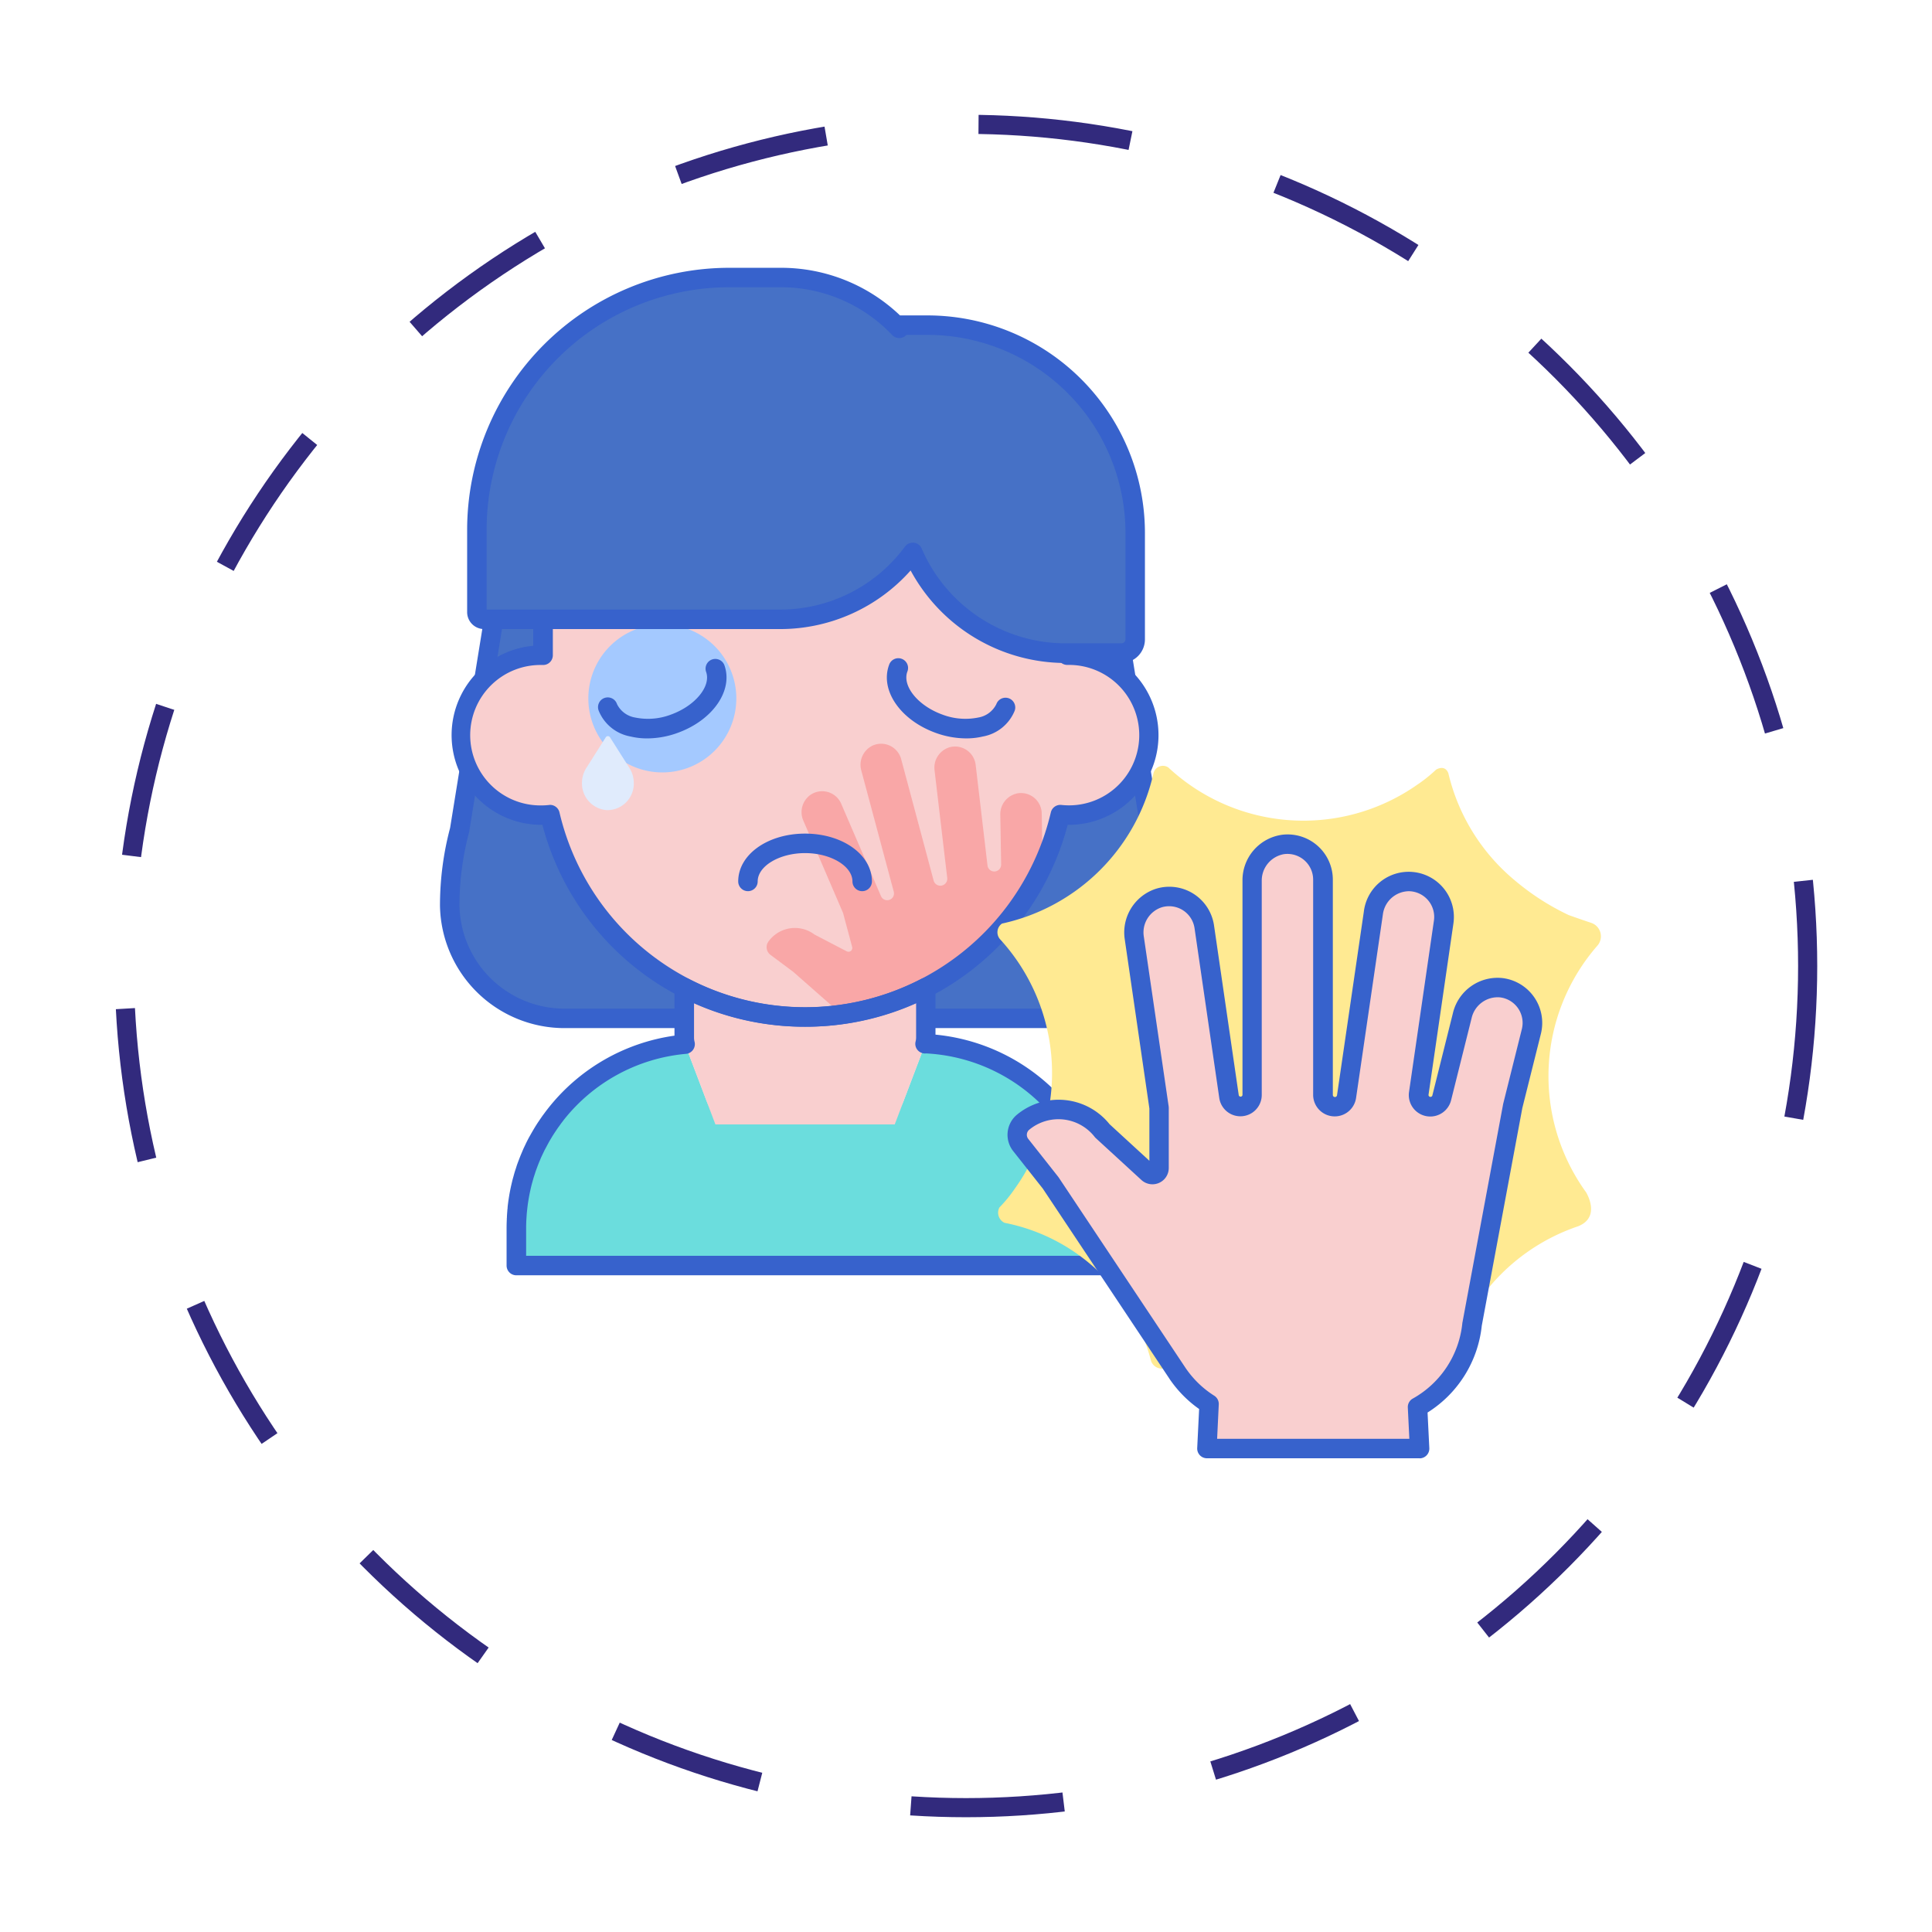 <svg xmlns="http://www.w3.org/2000/svg" xmlns:xlink="http://www.w3.org/1999/xlink" width="101" height="101" viewBox="0 0 101 101">
  <defs>
    <filter id="Эллипс_2" x="0" y="0" width="101" height="101" filterUnits="userSpaceOnUse">
      <feOffset dx="2" dy="5" input="SourceAlpha"/>
      <feGaussianBlur stdDeviation="2" result="blur"/>
      <feFlood flood-opacity="0.161"/>
      <feComposite operator="in" in2="blur"/>
      <feComposite in="SourceGraphic"/>
    </filter>
  </defs>
  <g id="Сгруппировать_135" data-name="Сгруппировать 135" transform="translate(-156 -23)">
    <g id="physical-abuse" transform="translate(178.973 37)">
      <path id="Контур_66" data-name="Контур 66" d="M40.669,124.906l-2.5-15.48H7.048l-2.5,15.464,0,.016a15.342,15.342,0,0,0-.514,3.935h0a5.993,5.993,0,0,0,6.085,5.9H35.1a5.993,5.993,0,0,0,6.086-5.9h0A15.326,15.326,0,0,0,40.669,124.906Zm0,0" transform="translate(-3.491 -95.501)" fill="#4671c6"/>
      <path id="Контур_67" data-name="Контур 67" d="M31.606,131.756H6.622a6.509,6.509,0,0,1-6.594-6.406,15.832,15.832,0,0,1,.529-4.058l2.5-15.439a.508.508,0,0,1,.5-.427H34.673a.509.509,0,0,1,.5.427l2.5,15.456a15.856,15.856,0,0,1,.524,4.041A6.51,6.51,0,0,1,31.606,131.756ZM3.99,106.444,1.557,121.48c0,.017-.006.034-.01.05a14.857,14.857,0,0,0-.5,3.82,5.491,5.491,0,0,0,5.577,5.388H31.607a5.491,5.491,0,0,0,5.577-5.387,14.838,14.838,0,0,0-.5-3.8.42.42,0,0,1-.01-.05L34.24,106.444Zm0,0" transform="translate(0 -92.01)" fill="#3762cc"/>
      <path id="Контур_68" data-name="Контур 68" d="M40.579,56.331c-.029,0-.058,0-.086,0V55.041a13.7,13.7,0,0,0-27.4,0v1.294c-.029,0-.057,0-.086,0a4.18,4.18,0,0,0,0,8.361,4.307,4.307,0,0,0,.448-.025,13.7,13.7,0,0,0,26.679,0,4.18,4.18,0,1,0,.448-8.336Zm0,0" transform="translate(-7.677 -36.079)" fill="#f9cfcf"/>
      <path id="Контур_69" data-name="Контур 69" d="M148.6,201.857l-.026-.338-.04-2.35a1.084,1.084,0,0,0-1.237-1.055,1.111,1.111,0,0,0-.929,1.133l.044,2.587a.358.358,0,0,1-.714.048l-.618-5.253a1.084,1.084,0,0,0-1.337-.926,1.112,1.112,0,0,0-.811,1.22l.663,5.626a.363.363,0,0,1-.71.136l-1.7-6.356a1.084,1.084,0,0,0-1.456-.723,1.111,1.111,0,0,0-.626,1.324l1.694,6.323a.355.355,0,0,1-.67.232l-2.075-4.821a1.084,1.084,0,0,0-1.567-.493,1.106,1.106,0,0,0-.411,1.381l2.073,4.817.476,1.776a.2.2,0,0,1-.288.231l-1.681-.876a1.7,1.7,0,0,0-2.416.38.5.5,0,0,0,.119.685l1.18.879,2.539,2.232A13.709,13.709,0,0,0,148.6,201.857Zm0,0" transform="translate(-117.048 -170.645)" fill="#f9a7a7"/>
      <path id="Контур_70" data-name="Контур 70" d="M62.044,327.933c0-.052-.006-.1-.01-.154-.006-.1-.012-.2-.022-.3-.005-.061-.012-.122-.019-.182-.009-.086-.02-.173-.032-.259-.009-.066-.019-.131-.029-.2s-.027-.159-.041-.237-.026-.137-.04-.205-.032-.144-.048-.215-.033-.146-.052-.218-.032-.116-.048-.174a9.579,9.579,0,0,0-.308-.926l-.029-.077c-.04-.1-.083-.2-.126-.3l-.036-.083c-.045-.1-.092-.2-.14-.3l-.032-.066q-.078-.156-.162-.308l-.015-.027a9.673,9.673,0,0,0-8.072-5l-.024.03h.017l-1.136,2.994a1.858,1.858,0,0,1-1.737,1.2H43.091a1.858,1.858,0,0,1-1.737-1.2l-.987-2.6a1.436,1.436,0,0,1-.15-.394h0a9.663,9.663,0,0,0-6.759,3.676h0l-.018.023c-.052.067-.1.136-.154.2l-.093.128c-.048.068-.095.136-.142.2-.031.046-.062.092-.092.139-.045.068-.088.136-.13.206q-.045.074-.089.149c-.041.069-.081.137-.119.207-.029.052-.058.105-.086.159-.037.069-.074.138-.109.208s-.055.113-.082.17-.067.137-.1.206-.058.137-.087.205c-.046.109-.09.22-.132.331-.029.076-.058.152-.085.229-.021.061-.04.122-.061.184s-.049.148-.071.224-.036.125-.053.187-.042.151-.061.228-.03.126-.045.189c-.018.079-.035.157-.051.235-.013.063-.025.125-.036.188q-.022.122-.042.246c-.009.061-.019.122-.028.184-.012.086-.022.174-.031.261-.006.058-.013.116-.018.174-.009.1-.015.2-.021.294,0,.049-.007.1-.009.148-.006.148-.01.3-.01.447v1.936H62.056v-1.936C62.056,328.235,62.052,328.084,62.044,327.933Zm0,0" transform="translate(-27.382 -278.163)" fill="#6bdddd"/>
      <path id="Контур_71" data-name="Контур 71" d="M102.025,302.811H111.4l1.591-4.191h-.01a1.394,1.394,0,0,0,.046-.334v-2.633a13.7,13.7,0,0,1-12.628,0v2.641a1.4,1.4,0,0,0,.043.326h-.008Zm0,0" transform="translate(-87.598 -258.029)" fill="#f9cfcf"/>
      <g id="Сгруппировать_1" data-name="Сгруппировать 1" transform="translate(0.637 4.751)">
        <path id="Контур_72" data-name="Контур 72" d="M23.3,72.259A14.142,14.142,0,0,1,9.566,61.705H9.509a4.689,4.689,0,0,1-.423-9.359v-.8a14.21,14.21,0,0,1,28.42,0v.8a4.689,4.689,0,0,1-.423,9.359h-.057A14.141,14.141,0,0,1,23.3,72.259ZM9.958,60.662a.509.509,0,0,1,.5.394,13.191,13.191,0,0,0,25.687,0,.51.51,0,0,1,.55-.391,3.671,3.671,0,1,0,.4-7.32l-.077,0a.5.5,0,0,1-.368-.144.508.508,0,0,1-.154-.364V51.546a13.192,13.192,0,0,0-26.385,0v1.294a.509.509,0,0,1-.154.365.5.5,0,0,1-.368.144l-.062,0h0a3.671,3.671,0,1,0-.01,7.341,3.556,3.556,0,0,0,.395-.022Zm0,0" transform="translate(-4.82 -37.336)" fill="#3762cc"/>
        <path id="Контур_73" data-name="Контур 73" d="M58.561,307.208H27.907a.509.509,0,0,1-.509-.509v-1.936q0-.236.011-.47c0-.034,0-.069.006-.1l0-.052c.006-.1.013-.207.022-.31,0-.046.009-.091.014-.136l0-.047c.01-.092.021-.184.033-.275.009-.065.019-.13.029-.195.013-.085.027-.172.043-.258.012-.066.025-.132.038-.2.017-.084.035-.166.054-.248.015-.067.031-.133.047-.2s.043-.161.065-.24l.01-.039c.015-.053.03-.106.045-.159.022-.073.046-.145.07-.218l.022-.069c.015-.048.031-.1.047-.143.024-.068.05-.136.075-.2l.014-.037c.044-.117.09-.233.139-.348l.021-.049c.023-.056.047-.112.071-.167s.053-.114.08-.171l.04-.084c.022-.047.045-.095.069-.142.035-.07.072-.14.109-.209l.1-.177c.041-.073.083-.145.125-.217.031-.053.063-.106.095-.158.044-.072.09-.144.136-.215l.1-.147c.048-.072.1-.144.148-.215l.1-.134c.054-.074.108-.145.163-.216l.02-.025a10.226,10.226,0,0,1,6.616-3.812v-2.516a.508.508,0,0,1,.744-.451,13.189,13.189,0,0,0,12.157,0,.509.509,0,0,1,.744.451v2.462a10.253,10.253,0,0,1,7.979,5.224l.016.028c.059.107.115.215.17.324l.034.069c.051.1.1.208.148.313l.038.086c.046.1.091.208.133.314l.031.079a10.155,10.155,0,0,1,.325.976l.014.051c.012.044.025.088.036.132.017.065.032.13.047.194l.008.036c.018.075.035.151.051.227s.028.143.042.215.03.167.044.25.021.138.031.207c.012.091.024.181.034.272s.015.136.021.192c.009.1.016.206.023.31l0,.056c0,.035,0,.07.006.106.007.159.012.318.012.478V306.7A.509.509,0,0,1,58.561,307.208ZM28.416,306.19H58.052v-1.427c0-.145,0-.288-.011-.431l-.009-.146c-.005-.092-.012-.186-.02-.279,0-.05-.01-.1-.016-.147l0-.026c-.009-.083-.019-.165-.031-.246-.008-.062-.018-.123-.028-.185s-.025-.15-.039-.225-.025-.13-.038-.195-.03-.135-.046-.2l-.009-.037c-.013-.057-.026-.113-.04-.169-.009-.037-.02-.073-.03-.11l-.015-.055a9.07,9.07,0,0,0-.292-.877l-.026-.07c-.039-.1-.08-.19-.12-.283L57.244,301c-.043-.1-.087-.189-.133-.282l-.031-.063c-.049-.1-.1-.195-.153-.291l.431-.271-.445.246a9.223,9.223,0,0,0-7.576-4.73.489.489,0,0,1-.279-.045.5.5,0,0,1-.28-.568.851.851,0,0,0,.029-.2v-1.822a14.215,14.215,0,0,1-11.61,0V294.8a.885.885,0,0,0,.029.206.51.51,0,0,1-.477.628,9.193,9.193,0,0,0-6.385,3.481l-.015.019,0,.006c-.048.06-.1.126-.144.191l-.088.12c-.046.064-.09.129-.134.194l-.089.134c-.04.063-.082.127-.122.193-.029.048-.057.095-.085.142-.038.065-.077.131-.113.2-.025.045-.05.091-.074.138l-.013.024c-.033.062-.066.123-.1.185-.02.04-.039.081-.058.121l-.043.09c-.023.048-.047.1-.069.146s-.04.093-.06.141l-.022.053c-.044.1-.085.208-.126.314l-.014.039c-.022.059-.045.118-.066.177-.014.039-.027.079-.039.118l-.018.056c-.027.083-.048.147-.068.212-.013.046-.026.091-.039.138l-.011.04c-.02.072-.04.143-.058.216s-.029.119-.042.179-.033.149-.049.223c-.012.059-.023.118-.034.178-.014.077-.027.154-.039.232-.009.059-.018.116-.026.174-.011.082-.021.165-.03.249l-.018.165c-.008.092-.014.185-.02.278l-.009.14c-.006.141-.01.281-.01.424v1.427Zm0,0" transform="translate(-24.525 -259.29)" fill="#3762cc"/>
        <path id="Контур_74" data-name="Контур 74" d="M187.763,164.718a4.714,4.714,0,0,1-1.6-.292c-1.841-.67-2.908-2.226-2.429-3.543a.509.509,0,1,1,.956.347c-.274.755.559,1.78,1.821,2.239a3.378,3.378,0,0,0,1.888.158,1.288,1.288,0,0,0,.945-.7.509.509,0,0,1,.957.348,2.217,2.217,0,0,1-1.661,1.344A3.7,3.7,0,0,1,187.763,164.718Zm0,0" transform="translate(-160.867 -144.868)" fill="#3762cc"/>
        <path id="Контур_75" data-name="Контур 75" d="M129.035,235.454a.509.509,0,0,1-.509-.509c0-.8-1.134-1.481-2.477-1.481s-2.477.678-2.477,1.481a.509.509,0,0,1-1.018,0c0-1.4,1.535-2.5,3.495-2.5s3.495,1.1,3.495,2.5A.509.509,0,0,1,129.035,235.454Zm0,0" transform="translate(-107.572 -207.617)" fill="#3762cc"/>
      </g>
      <path id="Контур_76" data-name="Контур 76" d="M68.717,150.4a3.868,3.868,0,1,1-3.868-3.868A3.869,3.869,0,0,1,68.717,150.4Zm0,0" transform="translate(-53.197 -127.888)" fill="#a4c9ff"/>
      <path id="Контур_77" data-name="Контур 77" d="M58.6,194.055a1.46,1.46,0,0,0-.231.772,1.4,1.4,0,0,0,1.282,1.437,1.384,1.384,0,0,0,1.427-1.417,1.459,1.459,0,0,0-.231-.792h0l-1.01-1.595a.132.132,0,0,0-.226,0l-1.01,1.594h0Zm0,0" transform="translate(-50.918 -167.913)" fill="#e0ebfc"/>
      <path id="Контур_78" data-name="Контур 78" d="M31.064,21.867h-15.5a.376.376,0,0,1-.376-.375V17.185A13.186,13.186,0,0,1,28.373,4h2.691a8.574,8.574,0,0,1,8.574,8.574v.72A8.574,8.574,0,0,1,31.064,21.867Zm0,0" transform="translate(-13.231 -3.491)" fill="#4671c6"/>
      <path id="Контур_79" data-name="Контур 79" d="M200.294,40.714h-2.906a8.708,8.708,0,0,1-8.708-8.709V23.563h1.485a10.852,10.852,0,0,1,10.852,10.853V39.99A.723.723,0,0,1,200.294,40.714Zm0,0" transform="translate(-164.645 -20.564)" fill="#4671c6"/>
      <path id="Контур_80" data-name="Контур 80" d="M45.388,20.659H42.483a9.211,9.211,0,0,1-8.111-4.836,9.124,9.124,0,0,1-6.8,3.063h-15.5A.886.886,0,0,1,11.188,18V13.694A13.71,13.71,0,0,1,24.882,0h2.691a9,9,0,0,1,6.244,2.489H35.26A11.374,11.374,0,0,1,46.621,13.851v5.575A1.234,1.234,0,0,1,45.388,20.659ZM34.481,14.371a.462.462,0,0,1,.058,0,.509.509,0,0,1,.41.3,8.194,8.194,0,0,0,7.534,4.961h2.906a.215.215,0,0,0,.215-.215V13.851A10.355,10.355,0,0,0,35.26,3.507H34.152a.509.509,0,0,1-.745.009,7.994,7.994,0,0,0-5.833-2.5H24.882A12.691,12.691,0,0,0,12.206,13.694v4.173H27.573a8.1,8.1,0,0,0,6.5-3.289A.509.509,0,0,1,34.481,14.371Zm0,0" transform="translate(-9.74)" fill="#3762cc"/>
      <path id="Контур_81" data-name="Контур 81" d="M260.051,212.907c-.565-.188-1.124-.388-1.19-.412h0a12.863,12.863,0,0,1-2.8-1.8h0a10.379,10.379,0,0,1-3.488-5.613h0c-.186-.481-.642-.187-.642-.187a7.7,7.7,0,0,1-.994.794,10.358,10.358,0,0,1-13.006-.911v0a.508.508,0,0,0-.781.341h0a10.377,10.377,0,0,1-7.911,7.822h0a.553.553,0,0,0-.073.85h0a10.357,10.357,0,0,1,.748,13h0a7.191,7.191,0,0,1-.811.992h0a.587.587,0,0,0,.265.8l0,0a9.874,9.874,0,0,1,7.665,7.229h0a.6.6,0,0,0,.822.336c.039-.035.079-.07.119-.1l0-.007.067-.053c.159-.135.32-.265.465-.366h0c.344-.26.578-.4.578-.4h0a.57.57,0,0,1,.819.228l2.189,4.418h4.992l2.264-4.457a.588.588,0,0,1,.836-.233,10.382,10.382,0,0,1,1.03.743l0,0s1.122.717,1.561-.435a10.388,10.388,0,0,1,6.592-6.724v0c1.214-.495.4-1.782.4-1.782a10.367,10.367,0,0,1,.594-12.88A.742.742,0,0,0,260.051,212.907Zm0,0" transform="translate(-199.83 -178.659)" fill="#ffea92"/>
      <path id="Контур_82" data-name="Контур 82" d="M67.581,164.722a3.732,3.732,0,0,1-.879-.1,2.218,2.218,0,0,1-1.661-1.344.509.509,0,1,1,.956-.348,1.289,1.289,0,0,0,.945.7,3.372,3.372,0,0,0,1.888-.158c1.262-.46,2.1-1.485,1.821-2.239a.509.509,0,0,1,.956-.348c.479,1.317-.588,2.874-2.429,3.544A4.71,4.71,0,0,1,67.581,164.722Zm0,0" transform="translate(-56.714 -140.12)" fill="#3762cc"/>
      <path id="Контур_83" data-name="Контур 83" d="M262.458,244.277a1.9,1.9,0,0,0-2.035,1.459l-1.072,4.291a.613.613,0,0,1-1.2-.237l1.3-8.946a1.853,1.853,0,0,0-1.8-2.12,1.9,1.9,0,0,0-1.879,1.655l-1.4,9.582a.619.619,0,0,1-1.232-.089V238.624a1.853,1.853,0,0,0-2.085-1.838,1.9,1.9,0,0,0-1.621,1.909v11.19a.607.607,0,0,1-1.207.087l-1.293-8.879a1.853,1.853,0,0,0-2.369-1.507,1.89,1.89,0,0,0-1.288,2.1l1.292,8.871V253.7a.344.344,0,0,1-.577.254l-2.387-2.191a2.909,2.909,0,0,0-4.158-.441.854.854,0,0,0-.107,1.183l1.559,1.974,6.588,9.891c.029.043.057.087.086.13l.009.014h0a5.647,5.647,0,0,0,1.6,1.527l-.114,2.33h11.119l-.107-2.168a5.6,5.6,0,0,0,2.848-4.333h0l2.124-11.4.974-3.9A1.854,1.854,0,0,0,262.458,244.277Zm0,0" transform="translate(-206.955 -206.642)" fill="#f9cfcf"/>
      <path id="Контур_84" data-name="Контур 84" d="M254.717,265.392H243.6a.509.509,0,0,1-.508-.534l.1-2.042a6.133,6.133,0,0,1-1.477-1.473l-.024-.033c-.03-.044-.055-.082-.08-.121l-.018-.027-6.575-9.871-1.546-1.958a1.37,1.37,0,0,1,.181-1.89,3.418,3.418,0,0,1,4.857.484l2.082,1.912v-2.731l-1.286-8.834a2.4,2.4,0,0,1,1.648-2.66,2.362,2.362,0,0,1,3.017,1.922l1.293,8.879a.1.1,0,0,0,.195-.014v-11.19a2.4,2.4,0,0,1,2.068-2.414,2.363,2.363,0,0,1,2.655,2.344v11.248a.11.11,0,0,0,.22.016l1.4-9.582a2.362,2.362,0,0,1,4.151-1.253,2.363,2.363,0,0,1,.533,1.864l-1.3,8.946a.1.1,0,0,0,.1.119.1.1,0,0,0,.1-.079l1.072-4.292a2.4,2.4,0,0,1,2.592-1.84,2.362,2.362,0,0,1,2.008,2.917l-.971,3.883-2.119,11.375A6.116,6.116,0,0,1,255.134,263l.092,1.862a.51.51,0,0,1-.509.534Zm-10.584-1.018h10.049l-.08-1.634a.507.507,0,0,1,.26-.469,5.1,5.1,0,0,0,2.59-3.94.52.52,0,0,1,.012-.07l2.119-11.374c0-.01,0-.02.006-.03l.974-3.9a1.344,1.344,0,0,0-1.146-1.661,1.4,1.4,0,0,0-1.478,1.077l-1.072,4.291a1.122,1.122,0,0,1-2.2-.433l1.3-8.946a1.344,1.344,0,0,0-1.306-1.538,1.389,1.389,0,0,0-1.363,1.219l-1.4,9.582a1.128,1.128,0,0,1-2.245-.163V235.141a1.345,1.345,0,0,0-1.514-1.333,1.4,1.4,0,0,0-1.173,1.4V246.4a1.116,1.116,0,0,1-2.22.161l-1.293-8.879a1.344,1.344,0,0,0-1.721-1.092,1.38,1.38,0,0,0-.93,1.537L241.6,247a.512.512,0,0,1,.005.073v3.142a.853.853,0,0,1-1.431.628l-2.387-2.191a.522.522,0,0,1-.055-.06,2.4,2.4,0,0,0-3.433-.366.345.345,0,0,0-.033.477l1.559,1.974.024.033,6.609,9.922c.019.028.037.057.057.085l.012.016a5.113,5.113,0,0,0,1.456,1.389.509.509,0,0,1,.236.455Zm13.326-5.993h0Zm0,0" transform="translate(-203.478 -203.157)" fill="#3762cc"/>
    </g>
    <g transform="matrix(1, 0, 0, 1, 156, 23)" filter="url(#Эллипс_2)">
      <g id="Эллипс_2-2" data-name="Эллипс 2" transform="translate(4 1)" fill="none" stroke="#322a7d" stroke-width="1" stroke-dasharray="8">
        <circle cx="44.5" cy="44.5" r="44.5" stroke="none"/>
        <circle cx="44.5" cy="44.5" r="44" fill="none"/>
      </g>
    </g>
  </g>
</svg>

